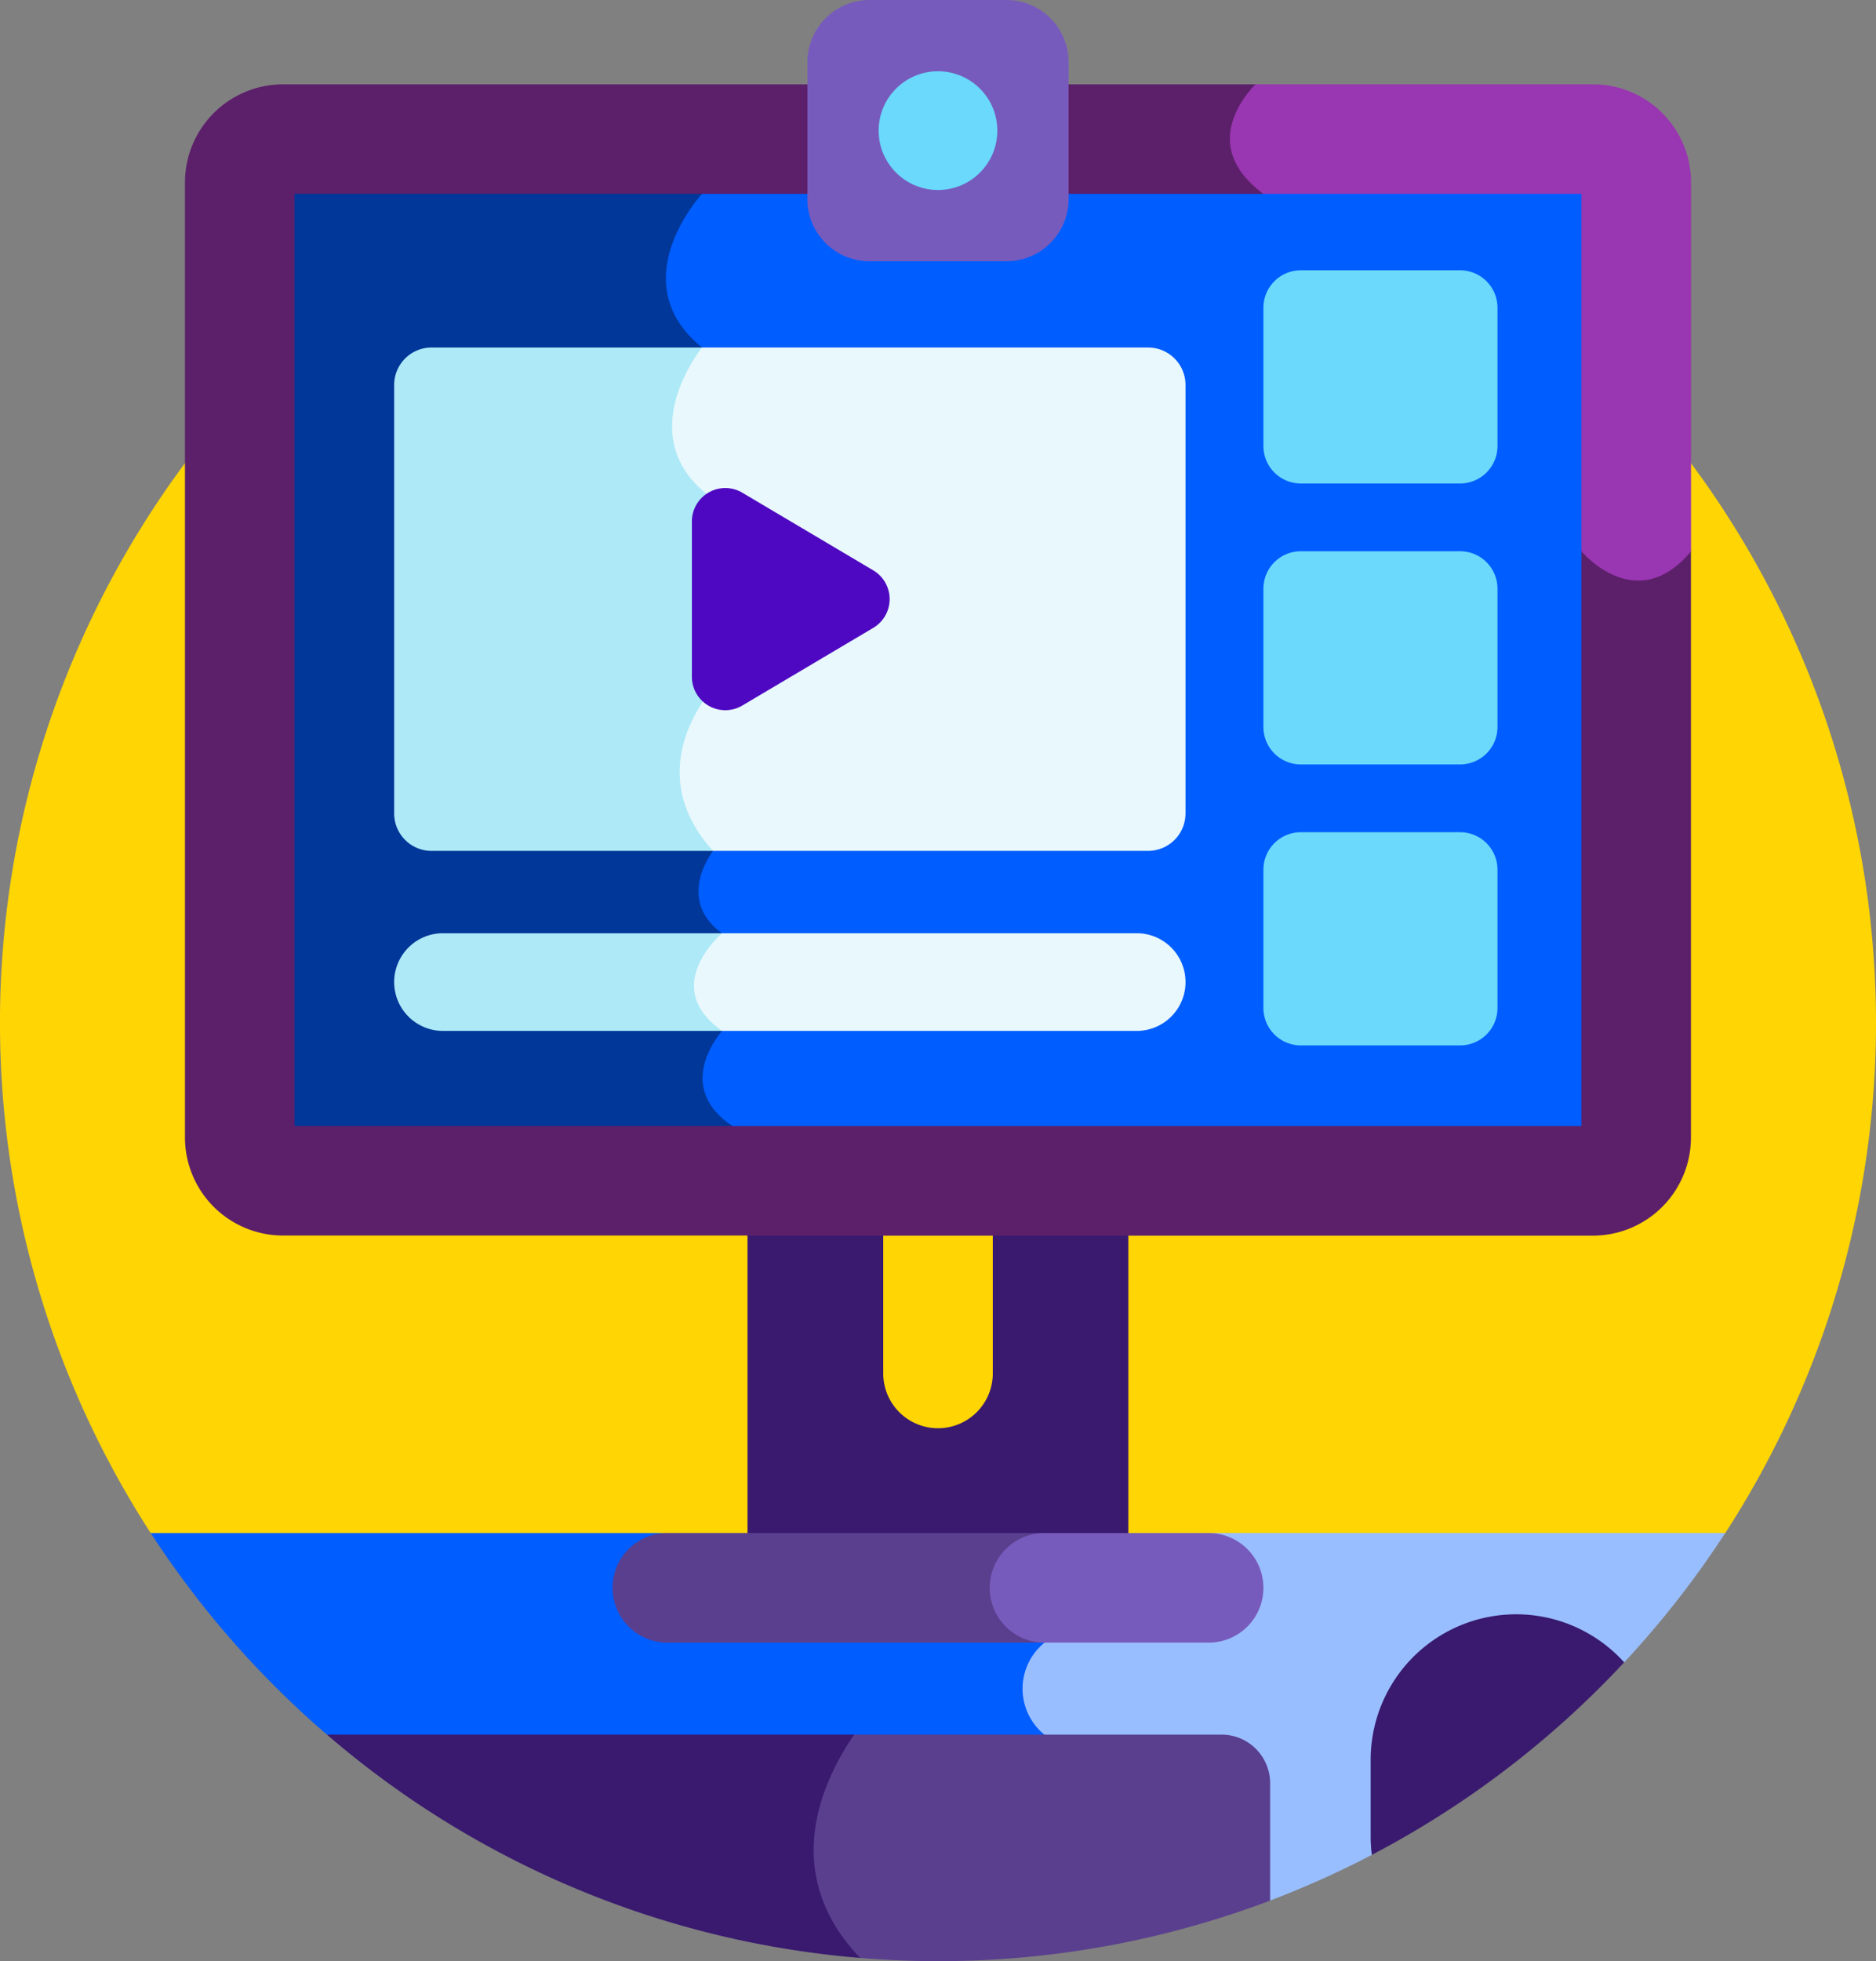 <svg xmlns="http://www.w3.org/2000/svg" width="83.433" height="87.178" viewBox="0 0 83.433 87.178">
  <rect x="0" y="0" width="83.433" height="87.178" fill="#808080" stroke="none"/>
  <g id="video-transmitido-en-vivo" transform="translate(-10.998)">
    <path id="Trazado_879381" data-name="Trazado 879381" d="M79.1,77.23H26.329a41.722,41.722,0,0,0-8.627,55L52.435,140.4l35.291-8.169a41.722,41.722,0,0,0-8.627-55Z" transform="translate(0 -64.08)" fill="#ffd504"/>
    <path id="Trazado_879382" data-name="Trazado 879382" d="M220.241,301.23l-3.074,3.632v6.13a2.436,2.436,0,0,1-4.872,0v-6.13l-2.837-3.632-3.2,3.632v13.224l8.469,2.436,8.469-2.436V304.862Z" transform="translate(-162.016 -249.94)" fill="#391a6f"/>
    <path id="Trazado_879383" data-name="Trazado 879383" d="M73.347,400.23H50.372a41.951,41.951,0,0,0,7.834,8.96L81.7,415.895l8.419.307,5.316-11.1Z" transform="translate(-32.67 -332.083)" fill="#005dff"/>
    <path id="Trazado_879384" data-name="Trazado 879384" d="M286.281,400.23l-5.666,1.5-1.637,3.376a2.635,2.635,0,0,0,0,4.088V416.2l10.037.366a41.5,41.5,0,0,0,4.526-2.032l4.715-6.928,6.508-1.63a41.894,41.894,0,0,0,4.491-5.748Z" transform="translate(-221.53 -332.083)" fill="#99beff"/>
    <path id="Trazado_879385" data-name="Trazado 879385" d="M82.3,22H63.658a4.363,4.363,0,0,0-4.35,4.35V68.823a4.363,4.363,0,0,0,4.35,4.35H84.33L96.493,49.826Z" transform="translate(-40.084 -18.251)" fill="#5c206a"/>
    <path id="Trazado_879386" data-name="Trazado 879386" d="M380.3,423.585a6.471,6.471,0,0,0-11.275,4.344v3.407a6.433,6.433,0,0,0,.052.807A41.865,41.865,0,0,0,380.3,423.585Z" transform="translate(-297.069 -349.69)" fill="#391a6f"/>
    <path id="Trazado_879387" data-name="Trazado 879387" d="M190.208,405.1H173.436a2.436,2.436,0,0,1,0-4.872h16.772l2.251,2.436Z" transform="translate(-132.759 -332.083)" fill="#5a3f8f"/>
    <path id="Trazado_879388" data-name="Trazado 879388" d="M281.674,402.666a2.436,2.436,0,0,0-2.436-2.436h-7.3a2.436,2.436,0,0,0,0,4.872h7.3A2.436,2.436,0,0,0,281.674,402.666Z" transform="translate(-214.487 -332.083)" fill="#775bbc"/>
    <path id="Trazado_879389" data-name="Trazado 879389" d="M225.639,26.868,211.134,22H186.526s-2.937,2.681,0,4.872c0,0-3.618,3.893,0,6.831,0,0-3.3,4.045.49,6.726v8.428s-3.342,3.56,0,7.221c0,0-1.7,2.134.4,3.661,0,0-2.824,2.368,0,4.342,0,0-2.228,2.446.468,4.225,0,0-2.531,2.971.664,4.872h37.609a4.363,4.363,0,0,0,4.35-4.35V42.755Z" transform="translate(-144.306 -18.251)" fill="#5c206a"/>
    <path id="Trazado_879390" data-name="Trazado 879390" d="M348.4,22H333.376c-.765.808-2.279,2.913.36,4.872l14.146,15.887s2.431,2.926,4.872,0V26.346A4.363,4.363,0,0,0,348.4,22Z" transform="translate(-266.549 -18.251)" fill="#9936b1"/>
    <path id="Trazado_879391" data-name="Trazado 879391" d="M106.045,50.61H87.922V92.043h19.486l12.827-20.717Z" transform="translate(-63.826 -41.993)" fill="#003799"/>
    <path id="Trazado_879392" data-name="Trazado 879392" d="M186.526,50.61s-3.618,3.893,0,6.831c0,0-3.3,4.045.49,6.726V72.6s-3.342,3.56,0,7.221c0,0-1.7,2.134.4,3.661,0,0-2.824,2.368,0,4.342,0,0-2.228,2.446.468,4.225h37.751V50.61Z" transform="translate(-144.306 -41.993)" fill="#005dff"/>
    <path id="Trazado_879393" data-name="Trazado 879393" d="M230.755,11.614h-6.106a2.762,2.762,0,0,1-2.754-2.754V2.754A2.762,2.762,0,0,1,224.649,0h6.106a2.762,2.762,0,0,1,2.754,2.754V8.86A2.762,2.762,0,0,1,230.755,11.614Z" transform="translate(-174.988)" fill="#775bbc"/>
    <circle id="Elipse_11713" data-name="Elipse 11713" cx="2.639" cy="2.639" r="2.639" transform="translate(50.075 3.168)" fill="#6ad9fb"/>
    <path id="Trazado_879394" data-name="Trazado 879394" d="M127.643,90.727H115.611a1.664,1.664,0,0,0-1.659,1.659v19.058a1.664,1.664,0,0,0,1.659,1.659h12.522l7.851-11.188Z" transform="translate(-85.424 -75.279)" fill="#ade9f7"/>
    <path id="Trazado_879395" data-name="Trazado 879395" d="M128.537,243.639H116.123a2.171,2.171,0,0,0,0,4.342h12.414l2.426-2.237Z" transform="translate(-85.424 -202.155)" fill="#ade9f7"/>
    <path id="Trazado_879396" data-name="Trazado 879396" d="M349.751,70.564h-7.092A1.664,1.664,0,0,0,341,72.223v6.159a1.664,1.664,0,0,0,1.659,1.659h7.092a1.664,1.664,0,0,0,1.659-1.659V72.223a1.664,1.664,0,0,0-1.659-1.659Z" transform="translate(-273.813 -58.549)" fill="#6ad9fb"/>
    <path id="Trazado_879397" data-name="Trazado 879397" d="M207.717,90.727H187.875s-3.3,4.045.49,6.726v8.428s-3.342,3.56,0,7.221h19.353a1.664,1.664,0,0,0,1.659-1.659V92.386A1.664,1.664,0,0,0,207.717,90.727Z" transform="translate(-145.655 -75.279)" fill="#e8f8fc"/>
    <path id="Trazado_879398" data-name="Trazado 879398" d="M349.751,143.916h-7.092A1.664,1.664,0,0,0,341,145.575v6.159a1.664,1.664,0,0,0,1.659,1.659h7.092a1.664,1.664,0,0,0,1.659-1.659v-6.159A1.664,1.664,0,0,0,349.751,143.916Z" transform="translate(-273.813 -119.412)" fill="#6ad9fb"/>
    <path id="Trazado_879399" data-name="Trazado 879399" d="M349.751,217.268h-7.092A1.664,1.664,0,0,0,341,218.927v6.159a1.664,1.664,0,0,0,1.659,1.659h7.092a1.664,1.664,0,0,0,1.659-1.659v-6.159A1.664,1.664,0,0,0,349.751,217.268Z" transform="translate(-273.813 -180.274)" fill="#6ad9fb"/>
    <path id="Trazado_879400" data-name="Trazado 879400" d="M191.7,128.909v6.9a1.486,1.486,0,0,0,2.244,1.278l5.823-3.452a1.486,1.486,0,0,0,0-2.556l-5.823-3.452a1.486,1.486,0,0,0-2.244,1.278Z" transform="translate(-149.931 -105.725)" fill="#4f08c2"/>
    <path id="Trazado_879401" data-name="Trazado 879401" d="M211.933,243.639H193.5s-2.824,2.368,0,4.342h18.436a2.171,2.171,0,0,0,0-4.342Z" transform="translate(-150.384 -202.155)" fill="#e8f8fc"/>
    <path id="Trazado_879402" data-name="Trazado 879402" d="M119.831,452.851H96.379a41.53,41.53,0,0,0,23.718,9.927l4.487-6.23Z" transform="translate(-70.843 -375.744)" fill="#391a6f"/>
    <path id="Trazado_879403" data-name="Trazado 879403" d="M241.675,452.851H225.334c-1.444,2.1-3.326,6.175.266,9.927,1.141.094,2.3.144,3.461.144a41.613,41.613,0,0,0,14.772-2.693v-5.22A2.164,2.164,0,0,0,241.675,452.851Z" transform="translate(-176.347 -375.744)" fill="#5a3f8f"/>
  </g>
</svg>
